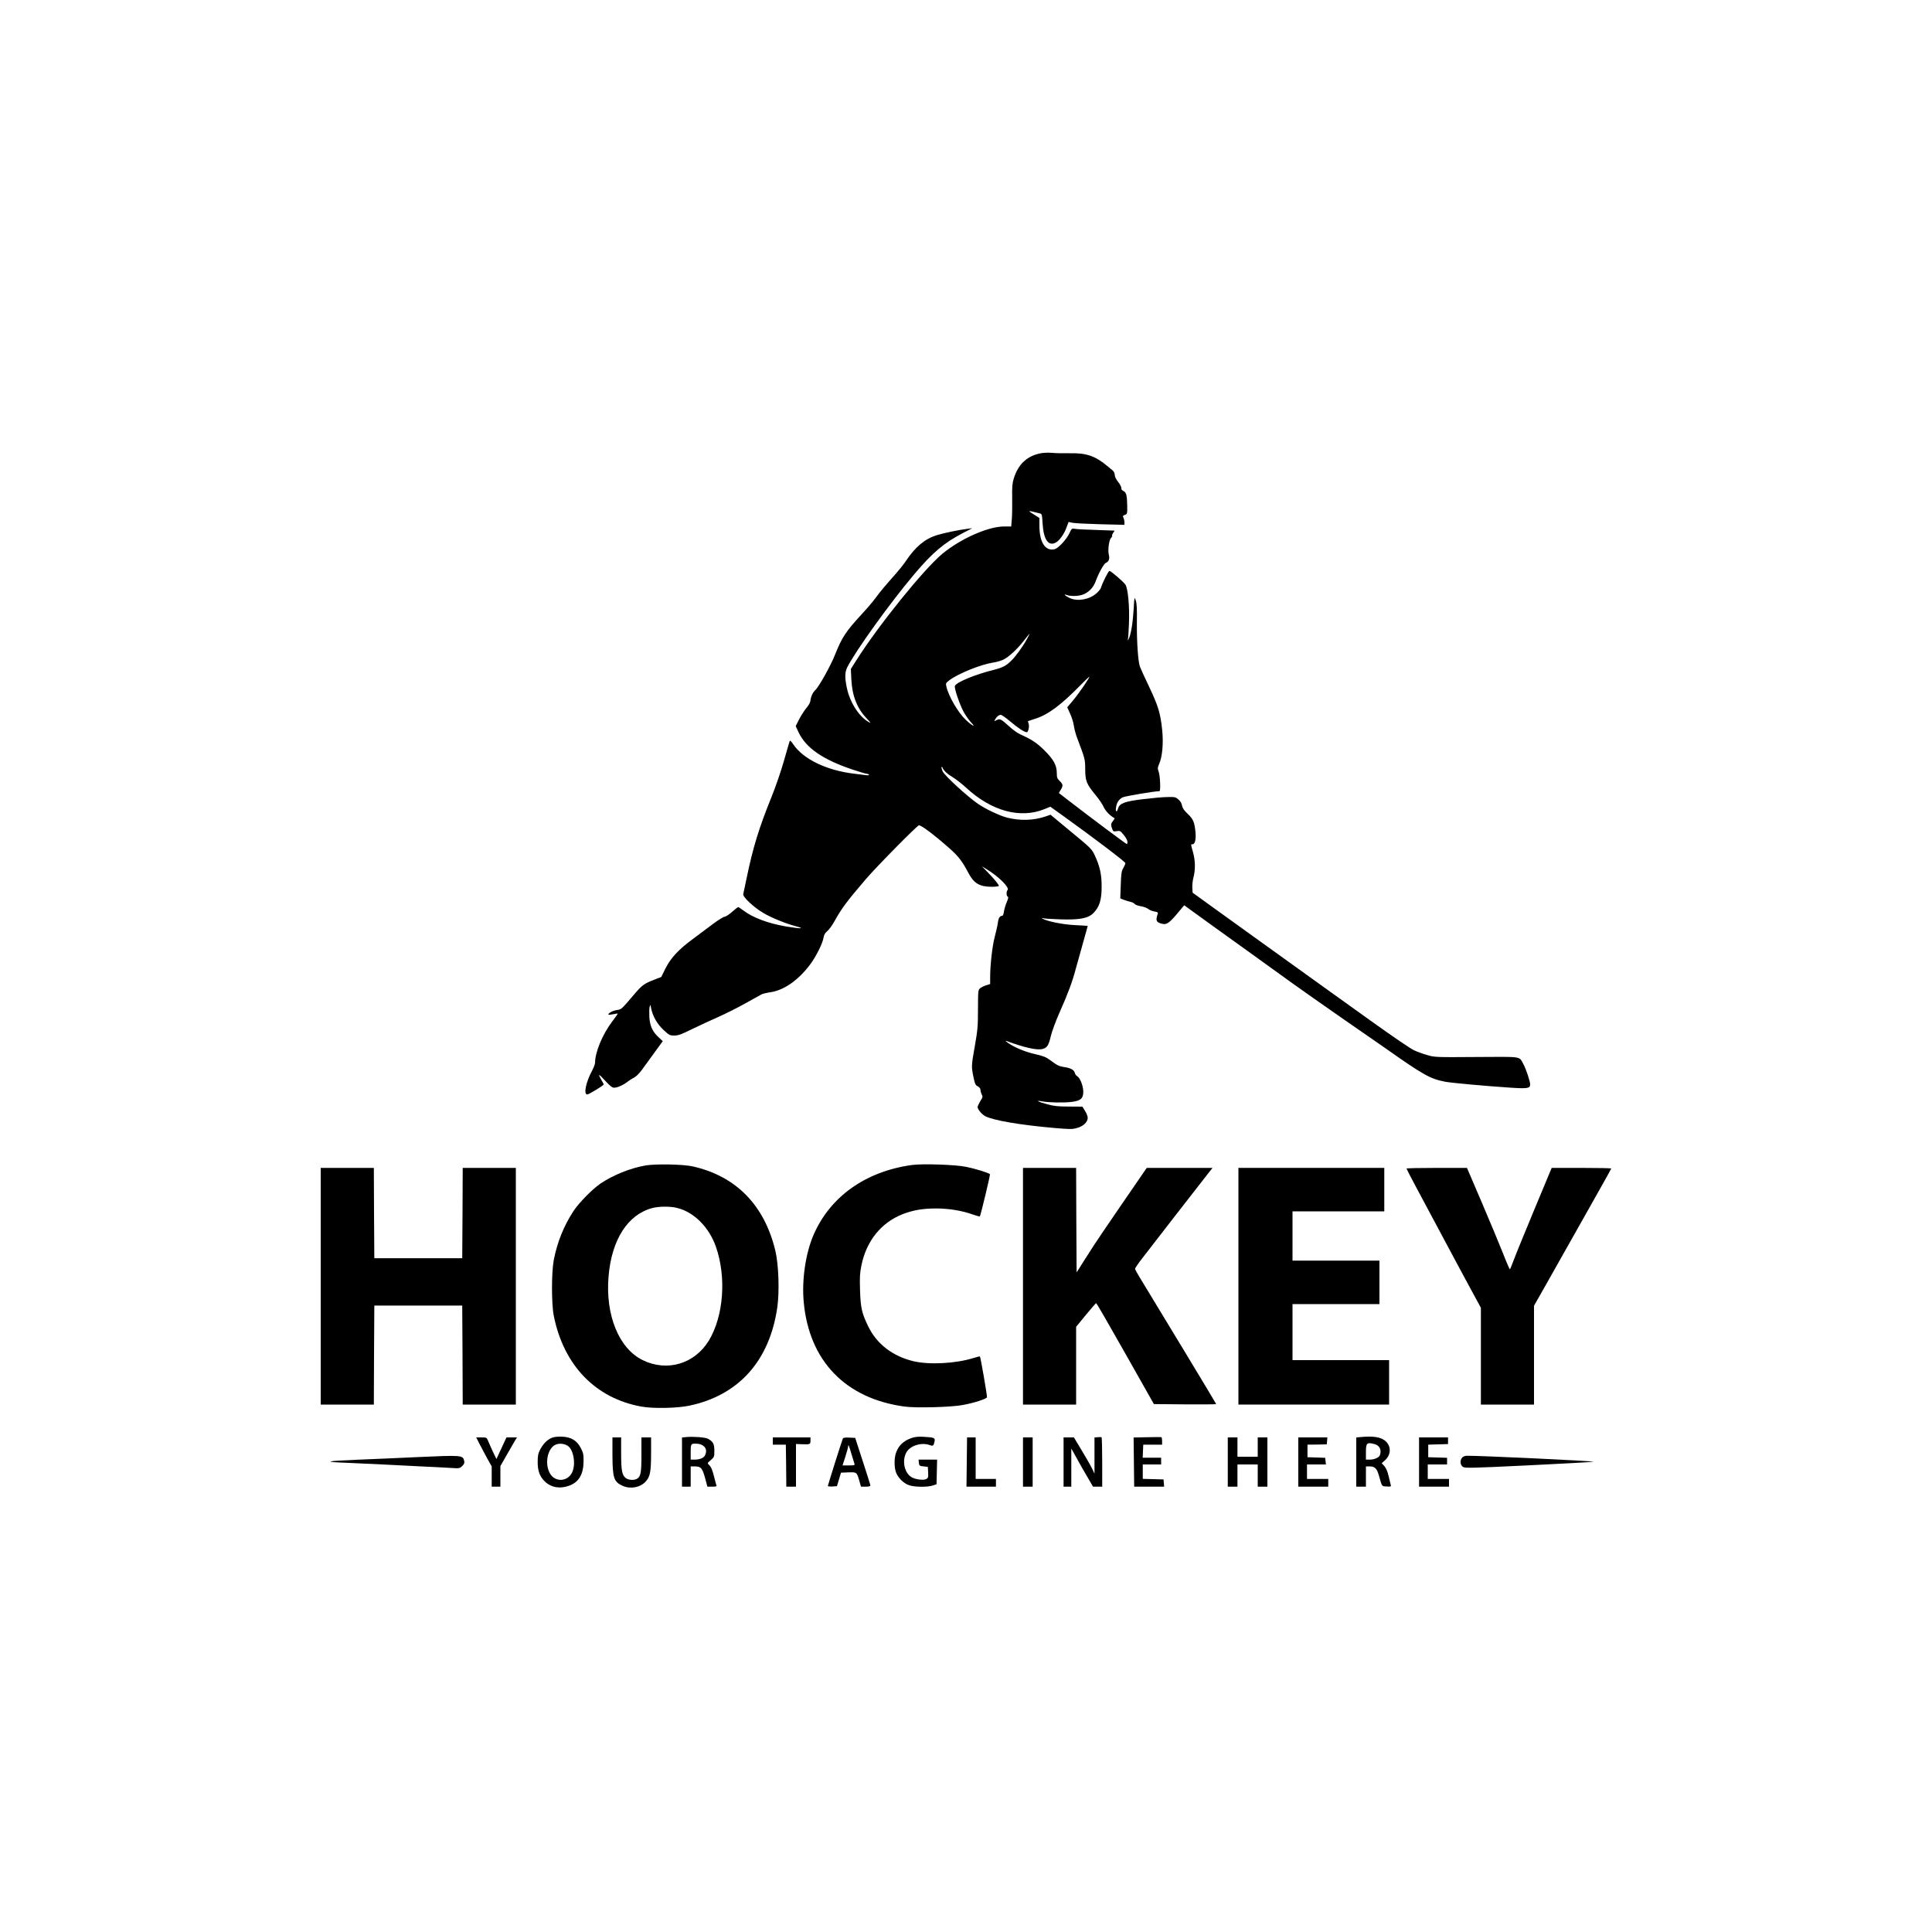 <?xml version="1.0" standalone="no"?>
<!DOCTYPE svg PUBLIC "-//W3C//DTD SVG 20010904//EN"
 "http://www.w3.org/TR/2001/REC-SVG-20010904/DTD/svg10.dtd">
<svg version="1.0" xmlns="http://www.w3.org/2000/svg"
 width="2000pt" height="2000pt" viewBox="0 0 2000 2000"
 preserveAspectRatio="xMidYMid meet">

<g transform="translate(0,2000) scale(0.1,-0.1)"
fill="#000000" stroke="none">
<path d="M10781 15309 c-146 -25 -241 -113 -287 -264 -15 -49 -18 -87 -16
-205 1 -80 0 -178 -4 -217 l-6 -73 -74 0 c-165 0 -451 -127 -639 -283 -191
-158 -664 -744 -890 -1102 l-57 -90 5 -105 c8 -172 58 -300 156 -404 48 -51
52 -57 23 -40 -102 58 -195 205 -226 356 -22 105 -20 160 5 211 89 174 445
669 693 962 188 224 312 328 506 428 l95 49 -55 -7 c-84 -10 -240 -43 -312
-65 -123 -38 -221 -119 -320 -267 -21 -32 -67 -89 -101 -128 -112 -126 -173
-199 -217 -260 -24 -33 -88 -108 -142 -166 -159 -172 -204 -239 -274 -417 -43
-110 -166 -330 -203 -365 -29 -27 -47 -67 -53 -118 -2 -14 -20 -45 -41 -69
-20 -24 -53 -76 -74 -115 l-36 -72 30 -64 c76 -161 250 -282 557 -385 72 -24
139 -44 148 -44 9 0 19 -4 23 -9 3 -6 -8 -8 -27 -6 -18 2 -76 9 -128 16 -285
34 -527 152 -629 305 -20 30 -32 42 -36 33 -3 -8 -30 -100 -60 -206 -30 -106
-88 -274 -129 -375 -128 -315 -192 -523 -256 -834 -17 -82 -34 -158 -36 -170
-7 -28 110 -138 208 -195 84 -50 230 -109 338 -138 100 -26 49 -27 -102 -2
-189 33 -344 91 -443 166 -25 19 -49 35 -53 35 -4 0 -33 -22 -64 -50 -31 -27
-65 -50 -77 -50 -11 0 -64 -33 -118 -73 -54 -41 -150 -112 -214 -160 -149
-110 -227 -196 -282 -306 l-42 -85 -70 -27 c-104 -39 -129 -57 -212 -155 -133
-156 -128 -152 -178 -160 -43 -6 -96 -36 -85 -48 3 -2 25 0 49 5 24 5 45 8 46
7 2 -2 -25 -40 -60 -86 -99 -132 -174 -313 -175 -423 0 -14 -14 -51 -30 -81
-65 -120 -91 -248 -51 -248 17 0 171 94 171 104 0 2 -11 24 -25 47 -39 69 -30
67 41 -10 50 -54 72 -71 92 -71 33 0 97 29 137 61 17 13 47 33 68 43 23 12 56
45 85 85 27 36 85 117 130 179 l83 114 -44 41 c-64 60 -89 116 -95 209 -2 42
-1 89 3 105 8 27 8 26 16 -17 15 -78 64 -164 130 -224 56 -52 64 -56 109 -56
40 0 74 12 187 68 76 37 197 93 270 125 72 32 198 95 280 141 81 45 157 87
168 93 11 6 53 16 94 22 139 21 290 128 410 290 59 80 127 215 136 274 5 30
16 50 41 70 18 15 52 62 75 105 70 127 126 202 323 432 112 131 524 548 548
556 20 6 155 -95 317 -238 92 -81 133 -135 195 -253 57 -109 115 -144 239
-145 42 0 77 4 77 9 0 13 -38 61 -109 135 l-66 68 60 -37 c121 -76 229 -185
205 -209 -14 -14 -13 -63 2 -68 9 -3 6 -19 -10 -56 -12 -28 -25 -72 -29 -97
-3 -25 -11 -45 -17 -45 -26 -1 -40 -22 -46 -72 -4 -29 -19 -96 -33 -148 -25
-95 -47 -289 -47 -419 l0 -68 -39 -12 c-21 -6 -50 -20 -63 -30 -23 -19 -23
-22 -24 -218 0 -176 -4 -218 -32 -378 -37 -209 -37 -214 -15 -323 15 -73 21
-86 45 -98 18 -9 28 -23 28 -37 0 -12 6 -33 13 -47 12 -22 10 -30 -15 -69 -15
-25 -28 -53 -28 -62 0 -23 45 -76 80 -94 83 -43 357 -90 705 -121 177 -15 195
-15 247 0 64 18 108 61 108 105 0 15 -12 47 -28 71 l-27 44 -140 1 c-112 0
-157 5 -225 24 -95 25 -128 44 -53 30 67 -13 224 -16 306 -6 96 12 122 36 121
110 -2 61 -34 141 -64 157 -10 5 -21 21 -24 35 -8 30 -45 50 -111 59 -53 8
-71 17 -147 74 -38 28 -69 41 -150 59 -104 23 -216 70 -285 118 -21 15 -29 24
-18 20 198 -72 321 -99 378 -84 47 13 62 35 86 137 11 46 51 154 89 240 88
197 134 322 167 448 15 54 49 177 76 272 27 94 49 174 49 176 0 2 -57 6 -127
9 -124 5 -298 40 -342 68 -13 9 -12 9 4 4 11 -4 90 -9 176 -12 206 -7 296 10
351 68 60 63 82 134 82 269 1 128 -19 215 -73 330 -29 61 -42 74 -244 240
l-212 176 -52 -18 c-122 -42 -264 -46 -398 -12 -77 20 -223 89 -300 142 -113
78 -347 293 -366 336 -10 22 -15 43 -12 46 3 3 8 0 10 -7 11 -29 48 -65 106
-99 34 -21 96 -69 137 -107 262 -243 560 -325 812 -223 l61 25 141 -101 c312
-224 636 -470 636 -483 0 -8 -10 -30 -21 -50 -19 -31 -23 -57 -27 -176 l-5
-139 34 -14 c19 -7 50 -17 69 -21 19 -4 40 -14 46 -23 6 -8 34 -18 62 -23 29
-4 64 -17 79 -29 14 -11 44 -23 65 -26 31 -5 38 -10 33 -23 -4 -9 -9 -29 -12
-46 -5 -34 13 -50 68 -60 40 -7 73 19 162 127 l56 67 60 -44 c33 -24 147 -106
253 -183 228 -163 552 -397 803 -578 99 -71 335 -237 525 -369 190 -131 388
-268 440 -305 394 -278 465 -318 620 -348 61 -12 435 -46 683 -62 172 -11 197
-6 197 34 0 32 -44 165 -71 212 -45 81 -1 75 -483 72 -422 -3 -433 -3 -511 20
-44 12 -107 35 -140 51 -33 15 -238 155 -455 311 -217 156 -440 316 -495 355
-55 39 -199 143 -320 230 -121 87 -299 215 -395 284 -96 69 -276 199 -400 288
l-224 162 -3 50 c-2 27 3 76 12 109 21 81 19 173 -5 260 -24 86 -24 82 -5 82
25 0 37 49 31 120 -10 109 -23 140 -81 195 -38 36 -54 60 -59 87 -4 24 -18 46
-38 63 -28 24 -38 26 -112 24 -44 0 -155 -10 -246 -21 -194 -23 -249 -43 -265
-95 -13 -46 -29 -41 -22 7 7 52 29 85 69 106 24 12 331 64 381 64 13 0 7 156
-8 199 -13 37 -12 44 5 84 32 73 45 210 31 349 -18 174 -41 250 -135 448 -46
96 -89 191 -96 210 -19 55 -33 258 -31 460 2 137 -1 195 -12 225 -14 39 -14
38 -21 -85 -9 -146 -27 -261 -50 -310 -10 -23 -14 -26 -10 -10 3 14 8 89 11
167 7 180 -11 367 -38 403 -27 35 -150 140 -164 140 -11 0 -73 -123 -89 -177
-4 -12 -26 -38 -49 -58 -73 -62 -192 -83 -273 -46 -48 22 -71 47 -29 31 35
-13 109 -13 156 2 60 18 115 70 138 133 37 99 90 193 111 200 28 9 39 42 29
80 -13 45 1 155 22 176 9 9 15 20 12 23 -3 3 1 16 10 29 l16 24 -192 7 c-106
3 -206 8 -222 12 -29 5 -32 3 -55 -47 -30 -64 -115 -155 -152 -164 -96 -24
-158 70 -158 241 l0 82 -57 36 c-61 37 -61 42 -3 27 19 -5 47 -12 61 -15 25
-5 26 -8 32 -107 10 -162 58 -234 132 -198 40 19 90 88 115 158 l22 58 41 -9
c23 -5 153 -11 290 -15 l247 -6 0 27 c0 15 -5 36 -10 47 -9 16 -7 21 15 29 24
9 25 12 24 92 -2 111 -9 140 -39 155 -16 8 -24 19 -22 31 1 10 -13 38 -33 63
-21 27 -35 55 -35 72 0 17 -9 36 -22 47 -13 10 -39 32 -58 48 -122 102 -216
134 -385 130 -66 -1 -147 0 -180 4 -33 3 -84 2 -114 -3z m-151 -1926 c-46 -83
-117 -180 -164 -225 -50 -50 -92 -71 -181 -93 -191 -47 -388 -129 -400 -166
-8 -24 48 -189 91 -269 20 -36 54 -85 77 -109 55 -57 13 -37 -55 27 -80 75
-181 248 -202 349 -7 29 -4 35 36 64 92 68 320 160 448 180 36 5 83 19 106 30
55 26 147 111 214 198 30 39 57 71 58 71 2 0 -11 -26 -28 -57z m590 -483 c-34
-50 -86 -121 -117 -157 l-55 -65 30 -66 c17 -37 34 -92 38 -122 4 -30 18 -84
31 -120 86 -227 87 -230 87 -335 1 -120 14 -152 107 -265 34 -41 70 -93 80
-116 19 -42 56 -85 96 -111 l23 -15 -21 -30 c-20 -27 -20 -33 -9 -69 13 -37
14 -39 50 -33 34 6 39 3 75 -42 34 -42 45 -76 30 -92 -3 -3 -358 262 -602 450
l-102 79 19 32 c27 43 25 58 -10 92 -26 25 -30 36 -30 82 0 81 -34 143 -132
239 -79 77 -125 107 -250 164 -26 12 -78 49 -115 84 -80 73 -92 79 -127 61
-24 -13 -25 -13 -16 5 16 30 40 50 60 50 10 0 55 -32 100 -70 76 -65 145 -110
169 -110 16 0 29 62 19 89 -5 13 -7 25 -6 26 2 1 35 12 73 24 134 42 266 140
469 347 50 51 92 91 94 89 2 -2 -24 -45 -58 -95z"/>
<path d="M6681 7935 c-158 -28 -334 -99 -466 -188 -82 -56 -221 -197 -277
-282 -101 -153 -170 -325 -205 -507 -25 -130 -25 -457 0 -581 103 -512 433
-853 907 -938 121 -22 374 -17 498 10 509 108 827 463 908 1013 24 165 15 443
-19 588 -112 472 -406 774 -854 875 -99 23 -385 28 -492 10z m334 -441 c172
-44 326 -200 396 -400 110 -315 80 -717 -72 -970 -147 -243 -433 -328 -686
-204 -247 121 -388 468 -353 869 32 378 198 637 451 705 72 19 191 20 264 0z"/>
<path d="M9440 7940 c-483 -67 -850 -330 -1021 -730 -80 -189 -120 -461 -99
-687 55 -611 433 -1002 1046 -1084 119 -16 481 -6 598 16 117 21 246 63 253
80 4 12 -65 411 -73 423 -1 2 -31 -5 -66 -16 -186 -58 -459 -72 -623 -33 -216
52 -380 179 -468 362 -66 136 -78 189 -84 374 -4 136 -2 175 15 259 53 253
204 439 426 527 110 42 207 59 348 59 131 0 271 -23 383 -64 36 -13 67 -21 69
-17 11 23 109 431 104 436 -13 14 -156 58 -247 76 -110 23 -451 34 -561 19z"/>
<path d="M3320 6685 l0 -1225 275 0 275 0 2 513 3 512 455 0 455 0 3 -512 2
-513 275 0 275 0 0 1225 0 1225 -275 0 -275 0 -2 -467 -3 -468 -455 0 -455 0
-3 468 -2 467 -275 0 -275 0 0 -1225z"/>
<path d="M10590 6685 l0 -1225 275 0 275 0 0 403 0 402 101 123 c55 67 103
122 107 122 4 -1 140 -236 302 -523 l295 -522 323 -3 c177 -1 322 0 322 3 0 5
-574 954 -791 1310 -27 43 -49 84 -49 91 0 6 32 54 72 105 88 115 612 790 681
877 l49 62 -340 0 -341 0 -103 -150 c-57 -82 -137 -199 -178 -259 -41 -61
-119 -174 -172 -252 -54 -78 -137 -205 -185 -282 l-88 -139 -3 541 -2 541
-275 0 -275 0 0 -1225z"/>
<path d="M12820 6685 l0 -1225 780 0 780 0 0 230 0 230 -500 0 -500 0 0 290 0
290 450 0 450 0 0 225 0 225 -450 0 -450 0 0 255 0 255 475 0 475 0 0 225 0
225 -755 0 -755 0 0 -1225z"/>
<path d="M14560 7903 c0 -3 39 -78 86 -167 48 -89 190 -354 316 -591 126 -236
261 -487 299 -556 l69 -127 0 -501 0 -501 275 0 275 0 0 511 0 512 134 236
c500 886 666 1180 666 1185 0 3 -139 6 -309 6 l-308 0 -180 -432 c-99 -238
-196 -475 -214 -525 -19 -51 -36 -93 -39 -93 -3 0 -36 75 -72 168 -36 92 -135
328 -219 525 l-153 357 -313 0 c-172 0 -313 -3 -313 -7z"/>
<path d="M5710 5115 c-49 -22 -87 -62 -118 -120 -21 -41 -26 -64 -26 -130 0
-93 22 -151 75 -202 66 -63 158 -78 253 -42 98 36 146 118 147 250 1 71 -3 90
-28 138 -40 79 -100 115 -197 119 -48 1 -82 -3 -106 -13z m167 -82 c56 -37 83
-167 53 -257 -37 -113 -181 -130 -238 -27 -59 106 -20 274 71 300 37 11 82 5
114 -16z"/>
<path d="M7098 5123 l-38 -4 0 -255 0 -254 45 0 45 0 0 105 0 105 43 0 c68 -1
80 -17 117 -162 l13 -48 49 0 c41 0 49 3 44 15 -3 9 -13 44 -21 78 -21 83 -33
112 -56 133 -18 17 -18 18 19 49 36 32 37 35 37 98 0 71 -14 95 -68 124 -29
15 -164 24 -229 16z m189 -95 c25 -24 29 -54 12 -92 -13 -29 -55 -46 -110 -46
l-39 0 0 79 c0 89 2 90 74 85 23 -2 49 -13 63 -26z"/>
<path d="M9434 5113 c-83 -30 -133 -78 -159 -154 -18 -50 -19 -137 -3 -191 18
-60 79 -123 139 -143 59 -20 189 -21 245 -3 l39 13 3 128 3 127 -96 0 -96 0 3
-32 c3 -31 6 -33 48 -38 l45 -5 3 -57 c3 -50 0 -58 -19 -69 -29 -15 -112 -5
-152 19 -75 43 -102 172 -54 257 39 71 158 107 243 75 32 -12 39 -7 48 36 9
39 -1 44 -109 50 -61 4 -92 0 -131 -13z"/>
<path d="M11363 5122 l-33 -3 0 -187 0 -187 -21 45 c-11 24 -59 109 -106 187
l-86 143 -53 0 -54 0 0 -255 0 -255 40 0 40 0 0 197 0 198 53 -95 c28 -52 79
-141 112 -197 l60 -103 48 0 47 0 0 254 c0 140 -3 256 -7 258 -5 2 -23 2 -40
0z"/>
<path d="M11875 5122 l-140 -3 3 -254 3 -255 155 0 155 0 -3 38 -3 37 -107 3
-108 3 0 74 0 75 95 0 95 0 0 35 0 35 -95 0 -96 0 3 68 3 67 98 0 97 0 0 37
c0 20 -3 38 -7 40 -5 2 -71 2 -148 0z"/>
<path d="M14078 5123 l-38 -4 0 -255 0 -254 50 0 50 0 0 105 0 105 40 0 c52 0
75 -23 95 -97 33 -116 27 -108 80 -111 46 -3 47 -2 41 20 -3 13 -13 54 -22 91
-10 45 -26 80 -43 100 l-28 30 33 29 c63 56 68 141 11 196 -47 46 -130 59
-269 45z m154 -73 c51 -15 72 -61 52 -115 -9 -24 -58 -45 -104 -45 l-40 0 0
79 c0 95 10 103 92 81z"/>
<path d="M4961 5058 c18 -35 54 -102 80 -151 l49 -87 0 -105 0 -105 45 0 45 0
0 106 0 107 66 116 c37 64 75 131 86 149 l20 32 -55 0 -54 0 -52 -112 -52
-112 -38 79 c-20 44 -43 95 -50 113 -13 31 -16 32 -67 32 l-54 0 31 -62z"/>
<path d="M6340 4938 c1 -237 14 -278 105 -319 79 -36 179 -19 237 42 48 50 58
101 58 299 l0 160 -50 0 -50 0 0 -180 c0 -191 -7 -227 -49 -250 -32 -16 -86
-12 -114 10 -38 30 -47 77 -47 258 l0 162 -45 0 -45 0 0 -182z"/>
<path d="M8000 5083 l0 -38 67 0 68 0 3 -217 2 -218 50 0 50 0 0 221 0 221 43
-2 c104 -4 107 -3 107 35 l0 35 -195 0 -195 0 0 -37z"/>
<path d="M8725 5108 c-15 -38 -155 -482 -155 -490 0 -5 21 -8 47 -6 l47 3 21
70 21 70 75 3 c88 3 88 3 114 -85 l18 -63 49 0 c32 0 48 4 48 13 0 6 -36 120
-79 252 l-78 240 -62 3 c-43 2 -63 -1 -66 -10z m89 -159 c14 -46 28 -92 31
-101 6 -16 0 -18 -58 -18 l-65 0 29 90 c16 50 29 98 29 107 0 29 9 9 34 -78z"/>
<path d="M10008 4865 l-3 -255 153 0 152 0 0 40 0 40 -105 0 -105 0 0 215 0
215 -45 0 -44 0 -3 -255z"/>
<path d="M10590 4865 l0 -255 50 0 50 0 0 255 0 255 -50 0 -50 0 0 -255z"/>
<path d="M12710 4865 l0 -255 50 0 50 0 0 115 0 115 105 0 105 0 0 -115 0
-115 50 0 50 0 0 255 0 255 -50 0 -50 0 0 -100 0 -100 -105 0 -105 0 0 100 0
100 -50 0 -50 0 0 -255z"/>
<path d="M13440 4865 l0 -255 155 0 155 0 0 40 0 40 -110 0 -110 0 0 75 0 75
98 0 98 0 -4 35 -4 34 -92 3 -91 3 0 65 0 65 100 1 100 2 3 36 3 36 -150 0
-151 0 0 -255z"/>
<path d="M14690 4865 l0 -255 155 0 155 0 0 40 0 40 -110 0 -110 0 0 75 0 75
100 0 100 0 0 35 0 34 -97 3 -98 3 0 65 0 65 103 3 102 3 0 34 0 35 -150 0
-150 0 0 -255z"/>
<path d="M4295 4915 c-148 -7 -416 -19 -595 -26 -344 -14 -366 -23 -85 -33 94
-4 249 -11 345 -16 96 -5 274 -14 395 -20 121 -5 261 -13 312 -16 90 -6 93 -5
119 21 20 20 24 32 19 53 -14 59 -21 59 -510 37z"/>
<path d="M15137 4912 c-26 -28 -22 -78 7 -97 21 -14 81 -13 662 15 352 17 662
34 689 38 41 6 -1178 64 -1311 62 -17 0 -38 -8 -47 -18z"/>
</g>
</svg>
